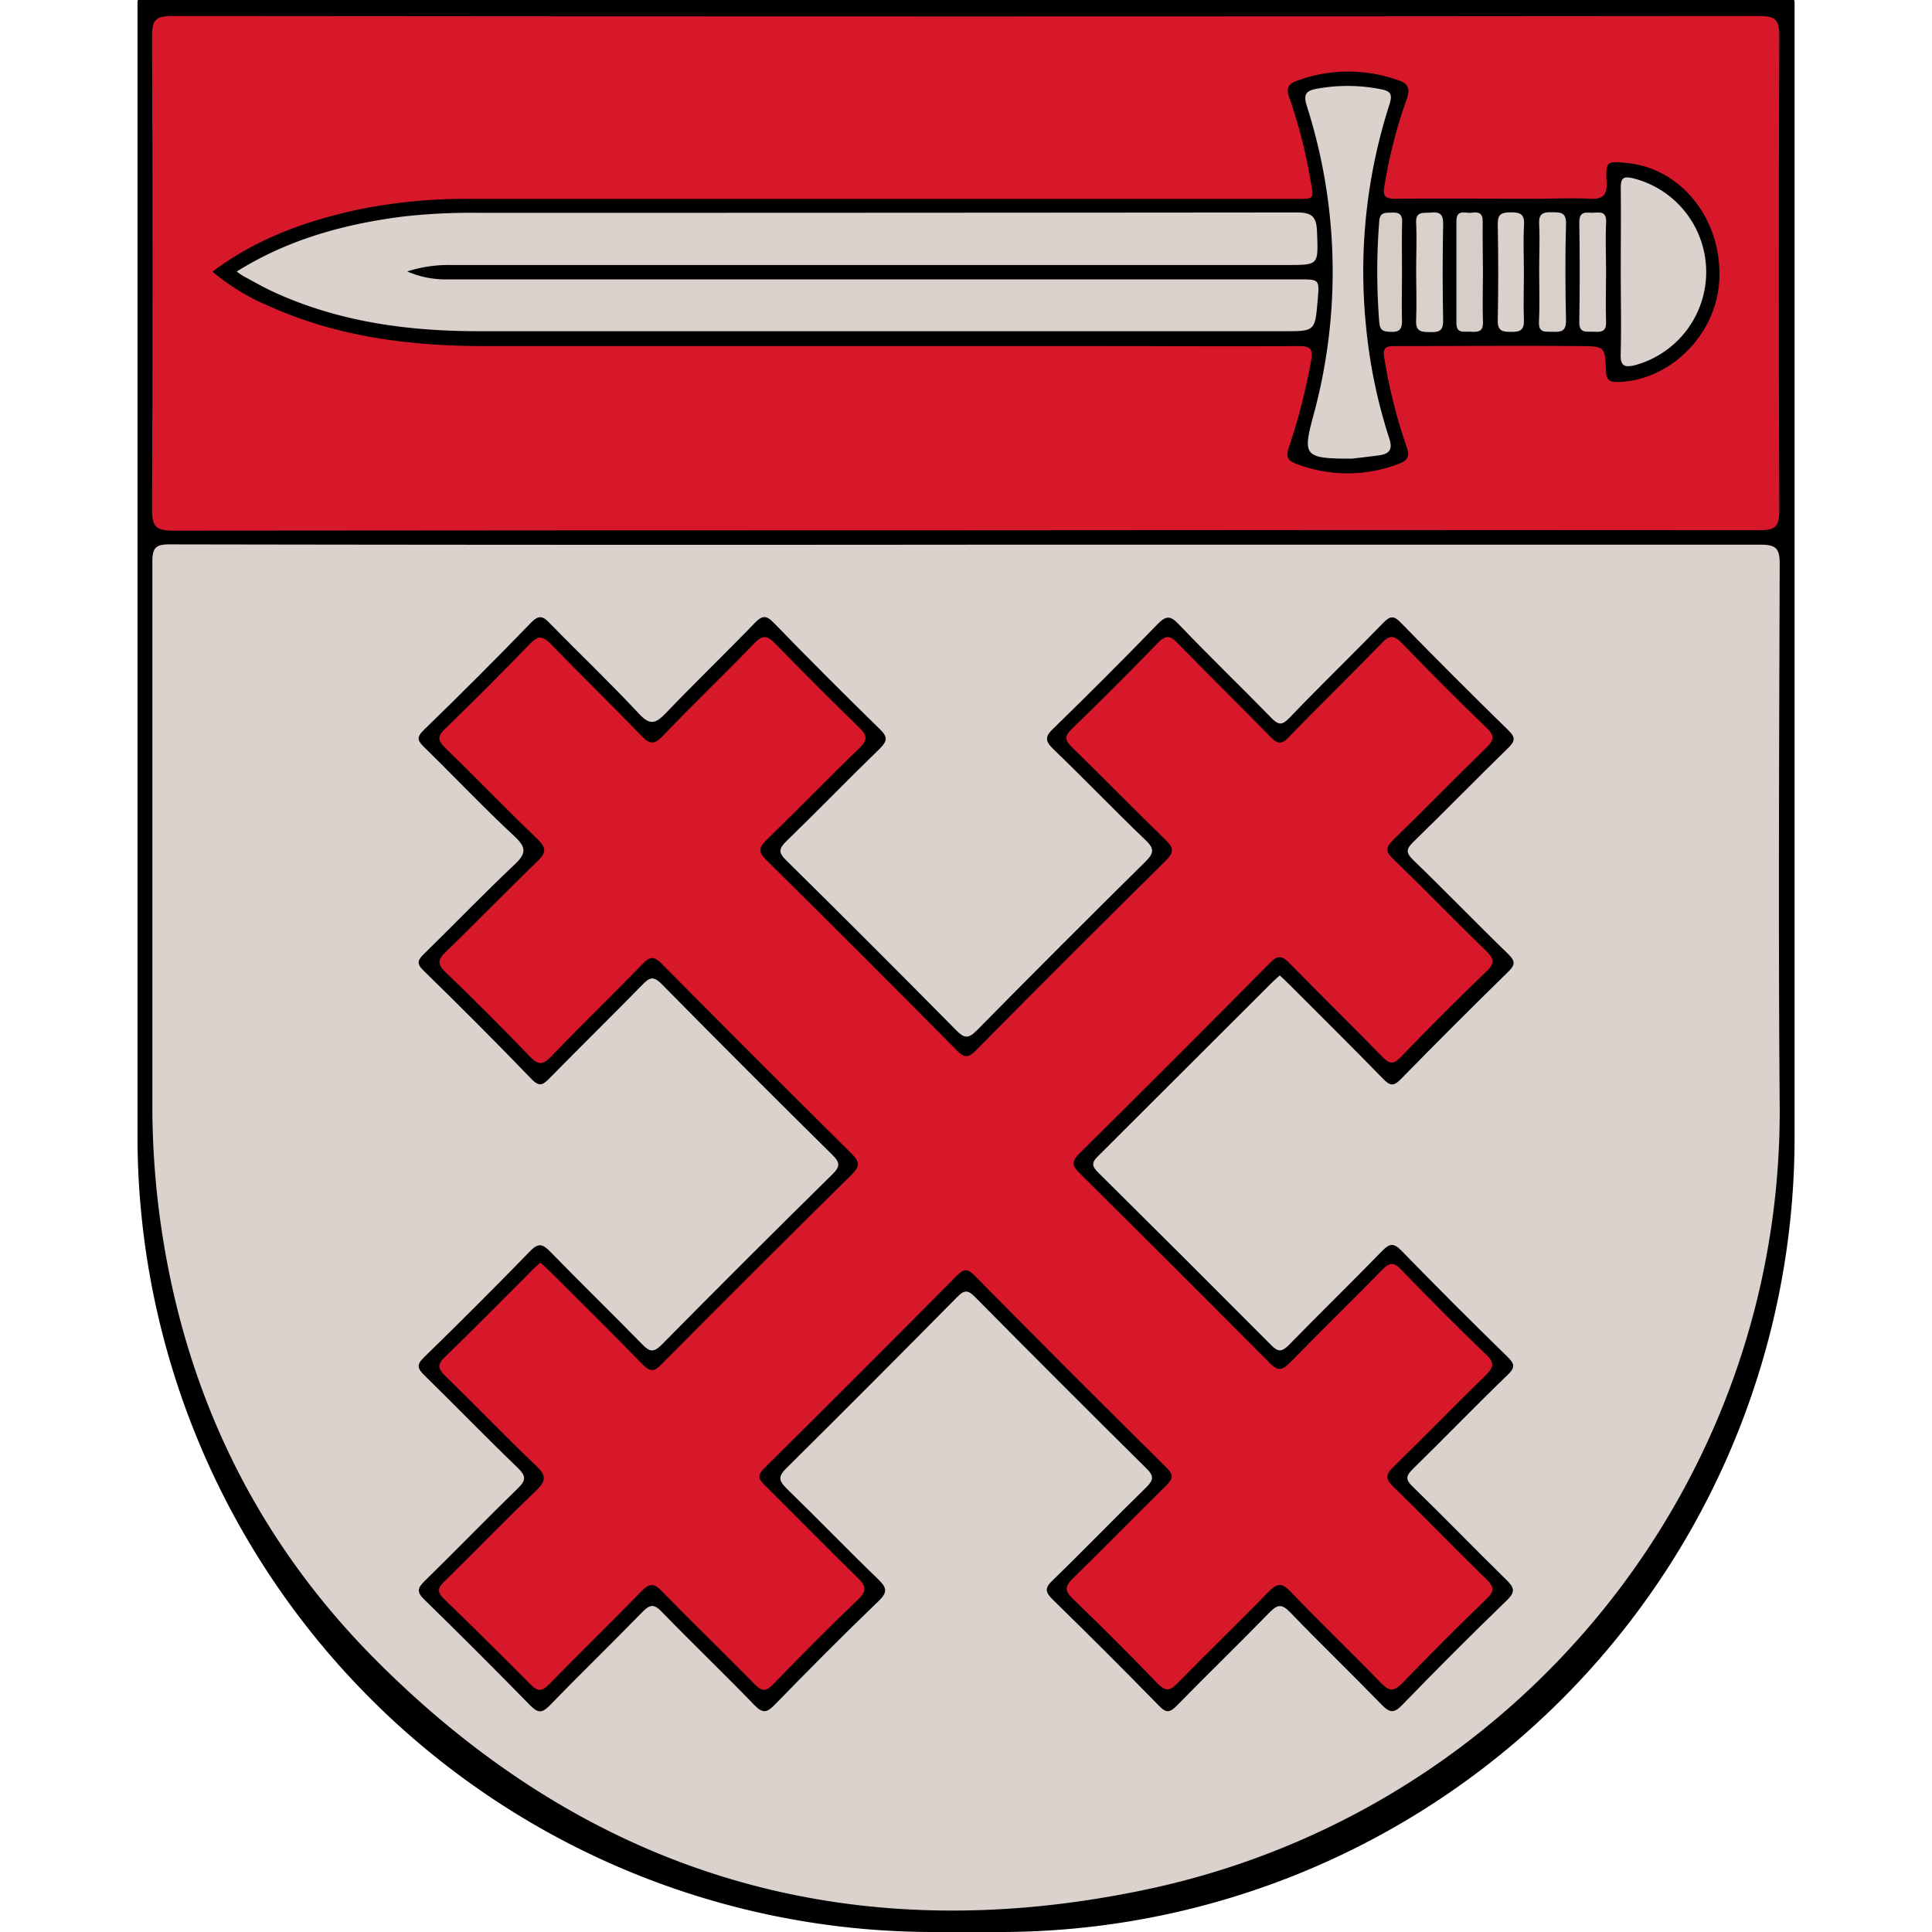 <svg id="Layer_1" data-name="Layer 1" xmlns="http://www.w3.org/2000/svg" viewBox="0 0 300 300"><defs><style>.cls-1{fill:#dbd1cd;}.cls-2{fill:#d6182a;}.cls-3{fill:#dad0cc;}.cls-4{fill:#d7ceca;}.cls-5{fill:#d9d0cc;}.cls-6{fill:#d9cfcb;}.cls-7{fill:#d7cdc9;}</style></defs><path d="M22.34-.61H277.66a1,1,0,0,1,1,1V176.59A123.39,123.39,0,0,1,155.26,300H145A123.62,123.62,0,0,1,21.35,176.37V.38a1,1,0,0,1,1-1Z"/><path class="cls-1" d="M150.28,84.58q61.58,0,123.16,0c2.42,0,2.91.67,2.91,3-.08,28-.22,56.06,0,84.09.42,58.87-40.91,109.4-97.93,121.64-46.76,10-87.62-2.33-121.13-36.63C38.67,237.55,28,214.3,24.66,187.8a130.28,130.28,0,0,1-1-16.51q0-42,0-84.09c0-2.18.56-2.67,2.7-2.67Q88.32,84.64,150.28,84.58Z"/><path class="cls-2" d="M150,82.34q-61.57,0-123.16.06c-2.64,0-3.24-.67-3.23-3.26q.16-36.73,0-73.48c0-2.38.41-3.17,3-3.17q123.3.12,246.59,0c2.51,0,3.11.61,3.09,3.1q-.15,36.87,0,73.74c0,2.59-.76,3-3.17,3Q211.61,82.27,150,82.34Z"/><path d="M198.72,151.46c-.47.43-.85.76-1.21,1.11q-13.55,13.55-27.1,27.05c-1,1-.78,1.57.12,2.45q13.5,13.38,26.92,26.86c1,1,1.58,1,2.61,0,4.82-4.94,9.76-9.75,14.58-14.7,1.16-1.19,1.8-1.24,3,0q8.12,8.34,16.46,16.47c1.14,1.11,1.17,1.68,0,2.8-5,4.81-9.75,9.76-14.69,14.58-1.1,1.08-1.23,1.65,0,2.81,4.89,4.75,9.62,9.65,14.49,14.42,1.18,1.16,1.5,1.82.1,3.17q-8.26,8-16.28,16.28c-1.31,1.36-2,1.16-3.19-.07-4.69-4.83-9.54-9.49-14.2-14.34-1.31-1.36-2-1.19-3.17,0-4.75,4.89-9.66,9.62-14.41,14.49-1.11,1.13-1.69,1.18-2.81,0q-8.14-8.32-16.47-16.46c-1.19-1.17-1.27-1.81,0-3,4.89-4.74,9.62-9.65,14.5-14.41,1.19-1.16,1.25-1.8,0-3q-13.33-13.19-26.52-26.53c-1.09-1.11-1.65-1.23-2.81-.05Q135.44,214.77,122.09,228c-1.38,1.36-1.09,2,.12,3.2,4.76,4.63,9.37,9.42,14.13,14,1.32,1.28,1.57,2,.09,3.41-5.47,5.26-10.82,10.65-16.11,16.08-1.22,1.26-1.88,1.42-3.18.07-4.74-4.9-9.66-9.61-14.4-14.5-1.23-1.27-1.86-1.1-3,.06-4.75,4.88-9.65,9.62-14.39,14.51-1.21,1.25-1.85,1.15-3,0q-8.14-8.32-16.47-16.46c-1.17-1.15-1.09-1.72,0-2.81,4.87-4.76,9.61-9.66,14.49-14.41,1.27-1.23,1.4-1.9.06-3.19-4.91-4.73-9.65-9.63-14.52-14.39-1.07-1.05-1.29-1.63-.07-2.81q8.34-8.11,16.46-16.47c1.34-1.38,2-1.11,3.19.12,4.69,4.82,9.52,9.51,14.22,14.32,1.1,1.12,1.71,1.4,3,.11q13.19-13.35,26.55-26.5c1.21-1.19,1.21-1.82,0-3q-13.35-13.18-26.52-26.54c-1.3-1.32-1.92-1-3,.12-4.76,4.87-9.63,9.64-14.4,14.5-1,1-1.55,1.43-2.78.16Q74.28,159,65.74,150.69c-1.15-1.12-.83-1.65.13-2.6,4.69-4.58,9.23-9.31,14-13.81,1.73-1.64,2-2.55.1-4.34-4.8-4.46-9.31-9.23-14-13.82-1-1-1.47-1.5-.17-2.76q8.45-8.19,16.64-16.65c1.29-1.34,1.92-1,3,.14,4.58,4.69,9.34,9.21,13.8,14,1.72,1.85,2.61,1.48,4.13-.1,4.53-4.73,9.26-9.28,13.82-14,1.14-1.18,1.77-1.3,3,0q8.12,8.36,16.44,16.48c1.24,1.21,1.16,1.83,0,3-4.89,4.75-9.63,9.64-14.52,14.39-1.21,1.17-1.26,1.78,0,3q13.26,13.08,26.35,26.34c1.23,1.25,1.88,1.4,3.2.06q13-13.18,26.15-26.17c1.32-1.3,1.55-2,.07-3.4-4.86-4.64-9.51-9.51-14.36-14.17-1.35-1.3-1.18-2,.06-3.17q8.16-7.94,16.09-16.11c1.3-1.35,2-1.53,3.37-.06,4.7,4.93,9.62,9.65,14.37,14.53,1.09,1.13,1.67,1.19,2.81,0,4.79-5,9.73-9.77,14.54-14.72,1.08-1.12,1.67-1.23,2.82,0q8.22,8.43,16.64,16.65c1.2,1.17,1,1.73-.06,2.77-4.94,4.82-9.75,9.76-14.7,14.57-1.16,1.12-1.15,1.7,0,2.82,5,4.81,9.75,9.76,14.71,14.56,1.13,1.11,1.17,1.68,0,2.8q-8.42,8.24-16.65,16.65c-1.17,1.2-1.73,1-2.78-.08-4.75-4.88-9.6-9.67-14.41-14.49C199.8,152.45,199.3,152,198.72,151.46Z"/><path d="M33,42.18c6.81-5.12,14.38-7.82,22.35-9.58a83.91,83.91,0,0,1,18.24-1.71q63.63,0,127.27,0c3.36,0,3.2.13,2.61-3a77.07,77.07,0,0,0-3.27-12.74c-.53-1.42-.16-2.11,1.1-2.57a23,23,0,0,1,15.93-.08c1.6.55,1.72,1.46,1.16,3A77.27,77.27,0,0,0,215,28.7c-.28,1.54-.16,2.17,1.62,2.16,7.39-.05,14.79,0,22.19,0,2.66,0,5.34-.14,8,0,1.94.09,2.77-.38,2.66-2.54-.16-3.32,0-3.33,3.24-3,8.4.86,14.65,8.75,14.27,18-.34,8.5-7.54,15.78-15.73,16-1.3,0-1.82-.28-1.87-1.69-.13-3.71-.2-3.86-3.71-3.89-9.7-.08-19.39,0-29.09,0-1.46,0-1.9.29-1.62,1.9a82,82,0,0,0,3.46,13.76c.51,1.4.19,2.08-1.1,2.57a22.07,22.07,0,0,1-16.15,0c-1.35-.51-1.5-1.26-1-2.59a93.8,93.8,0,0,0,3.39-13.24c.45-2.2-.29-2.41-2.14-2.4-9.83.07-19.66,0-29.49,0q-48.24,0-96.49,0c-11.57,0-22.87-1.37-33.54-6.16A33.9,33.9,0,0,1,33,42.18Z"/><path class="cls-2" d="M83.91,196.06c.59.54,1.11,1,1.59,1.47,4.76,4.75,9.55,9.47,14.24,14.29,1.17,1.2,1.82,1.27,3,0q14.67-14.79,29.5-29.42c1.3-1.28,1.27-2,0-3.26q-14.81-14.66-29.46-29.46c-1.19-1.2-1.86-1.23-3,0-4.68,4.84-9.54,9.5-14.18,14.36-1.4,1.47-2.1,1.28-3.4-.06q-6.36-6.62-13-13c-1.35-1.29-1.21-2,.06-3.21,4.77-4.61,9.39-9.4,14.16-14,1.35-1.3,1.53-2,.07-3.44-4.86-4.65-9.52-9.51-14.35-14.19-1.21-1.17-1.24-1.81,0-3q6.7-6.48,13.16-13.18c1.31-1.36,2-1.18,3.26.07,4.62,4.78,9.4,9.4,14,14.19,1.31,1.36,2,1.5,3.41,0,4.65-4.86,9.52-9.51,14.19-14.36,1.33-1.39,2.07-1.12,3.25.11q6.41,6.58,13,13c1.27,1.23,1.36,1.95,0,3.23-4.84,4.67-9.52,9.51-14.35,14.19-1.26,1.23-1.38,1.91,0,3.22q14.82,14.64,29.47,29.45c1.15,1.17,1.79,1.3,3,.05q14.66-14.81,29.47-29.45c1.27-1.26,1.35-1.95,0-3.23-4.9-4.74-9.65-9.63-14.53-14.39-1.1-1.07-1.24-1.68-.05-2.84q6.79-6.57,13.36-13.36c1.17-1.21,1.87-1.24,3.06,0,4.75,4.89,9.63,9.65,14.38,14.53,1.15,1.18,1.81,1.31,3,0,4.73-4.91,9.63-9.65,14.37-14.54,1.19-1.24,1.89-1.2,3.07,0,4.31,4.46,8.68,8.88,13.16,13.17,1.41,1.35,1.09,2-.12,3.2-4.82,4.69-9.51,9.52-14.34,14.2-1.2,1.17-1.27,1.85,0,3,4.84,4.68,9.52,9.51,14.34,14.2,1.21,1.17,1.56,1.87.14,3.22-4.54,4.36-9,8.83-13.36,13.35-1.16,1.2-1.76,1-2.83-.07-4.75-4.88-9.63-9.64-14.39-14.51-1.12-1.15-1.79-1.36-3.05-.08q-14.73,14.91-29.64,29.64c-1.29,1.28-1,2,.12,3.07q14.79,14.66,29.48,29.44c1.37,1.39,2,1.06,3.22-.15,4.69-4.82,9.53-9.5,14.22-14.32,1.19-1.23,1.87-1.21,3,0,4.32,4.46,8.69,8.88,13.18,13.17,1.41,1.35,1.07,2.05-.12,3.22-4.82,4.7-9.5,9.53-14.32,14.22-1.2,1.17-1.25,1.86,0,3.05,4.88,4.75,9.61,9.66,14.49,14.41,1.23,1.19,1.2,1.86,0,3q-6.6,6.38-13,13c-1.31,1.36-2,1.51-3.43.06-4.6-4.8-9.43-9.36-14-14.16-1.39-1.46-2.1-1.32-3.41,0-4.63,4.77-9.42,9.37-14.06,14.12-1.19,1.23-1.88,1.5-3.22.11-4.3-4.48-8.71-8.86-13.17-13.17-1.25-1.21-1.17-1.91,0-3.08,4.88-4.76,9.63-9.65,14.49-14.42,1.09-1.07,1.26-1.67.07-2.85q-15-14.83-29.81-29.83c-1-1-1.61-1.11-2.67,0q-14.94,15.06-30,30c-1.16,1.15-.76,1.72.18,2.64,4.78,4.73,9.48,9.55,14.3,14.25,1.29,1.26,1.63,2,.12,3.46-4.49,4.28-8.86,8.7-13.18,13.16-1.14,1.18-1.76,1.08-2.85,0-4.77-4.87-9.69-9.59-14.43-14.48-1.31-1.36-2-1.18-3.22.08-4.68,4.82-9.52,9.5-14.21,14.32-1.17,1.2-1.85,1.28-3.05,0Q75.78,254.9,69,248.33c-1.24-1.2-1-1.81.1-2.85,4.74-4.65,9.35-9.44,14.13-14,1.5-1.44,1.7-2.27.07-3.82-4.81-4.58-9.4-9.39-14.16-14-1.2-1.16-1.25-1.83,0-3,4.47-4.31,8.81-8.75,13.21-13.13C82.81,197,83.35,196.55,83.91,196.06Z"/><path class="cls-1" d="M36.76,42.16c8-5,16.73-7.38,25.86-8.54a94.33,94.33,0,0,1,11.88-.57q63.39,0,126.79-.06c2.52,0,3.14.68,3.22,3.09.18,5.07.33,5.07-4.64,5.07q-65,0-129.89,0a20.81,20.81,0,0,0-6.74,1,14.77,14.77,0,0,0,6.23,1.23q66.12,0,132.23,0c3.19,0,3.19,0,2.91,3.23-.42,4.82-.42,4.82-5.18,4.82q-62.49,0-125,0c-11,0-21.64-1.41-31.74-6-1.64-.74-3.21-1.64-4.8-2.5A8.81,8.81,0,0,1,36.76,42.16Z"/><path class="cls-1" d="M209.92,71.22c-7.36,0-7.68-.38-6-6.62a84.6,84.6,0,0,0-1-48.15c-.56-1.8-.15-2.38,1.62-2.68a26.33,26.33,0,0,1,10,.11c1.43.3,1.68.81,1.24,2.26a84.64,84.64,0,0,0-3.67,34.45A81.48,81.48,0,0,0,215.7,68c.62,1.81.05,2.49-1.6,2.71S210.85,71.11,209.92,71.22Z"/><path class="cls-1" d="M251.67,42.09c0-4.3.05-8.61,0-12.91,0-1.57.41-1.85,1.94-1.49a15,15,0,0,1,.33,29c-1.58.39-2.35.26-2.28-1.72C251.77,50.71,251.67,46.4,251.67,42.09Z"/><path class="cls-3" d="M219.9,41.93c0-2.4.12-4.82,0-7.22-.14-2,1.13-1.59,2.29-1.7,1.41-.14,1.93.27,1.9,1.8-.09,5-.1,10,0,15,0,1.65-.71,1.77-2,1.76s-2.31,0-2.19-1.86C220,47.1,219.9,44.51,219.9,41.93Z"/><path class="cls-4" d="M230.27,42.25c0,2.59-.08,5.17,0,7.75.07,1.63-.89,1.56-2,1.51s-2.13.3-2.12-1.41c0-5.25,0-10.5,0-15.74,0-2,1.47-1.17,2.4-1.33,1.12-.18,1.74.12,1.68,1.48C230.2,37.09,230.27,39.67,230.27,42.25Z"/><path class="cls-5" d="M239,41.9c0-2.32.12-4.65,0-7-.12-1.68.53-2,2-1.94,1.34,0,2.23,0,2.17,1.85-.14,5-.11,10,0,15,0,1.71-.84,1.74-2.07,1.71s-2.22.2-2.13-1.62C239.1,47.24,239,44.57,239,41.9Z"/><path class="cls-6" d="M249.39,42.24c0,2.58-.09,5.16,0,7.73.07,1.59-.82,1.6-1.93,1.54s-2.26.33-2.23-1.54q.13-7.72,0-15.45c0-1.93,1.21-1.44,2.23-1.49s2-.24,1.94,1.49C249.27,37.08,249.39,39.66,249.39,42.24Z"/><path class="cls-7" d="M217.7,42.17c0,2.58-.06,5.16,0,7.73,0,1.27-.46,1.66-1.66,1.63s-1.76-.15-1.87-1.49a99.27,99.27,0,0,1,0-15.71c.11-1.46,1-1.27,2-1.32s1.58.24,1.55,1.42C217.65,37,217.7,39.59,217.7,42.17Z"/><path class="cls-1" d="M236.63,42.43c0,2.42-.09,4.83,0,7.24.07,1.55-.56,1.9-2,1.86-1.26,0-2.09-.08-2.06-1.75q.15-7.5,0-15c0-1.59.62-1.78,2-1.81,1.49,0,2.19.25,2.08,2C236.51,37.43,236.63,39.94,236.63,42.43Z"/></svg>